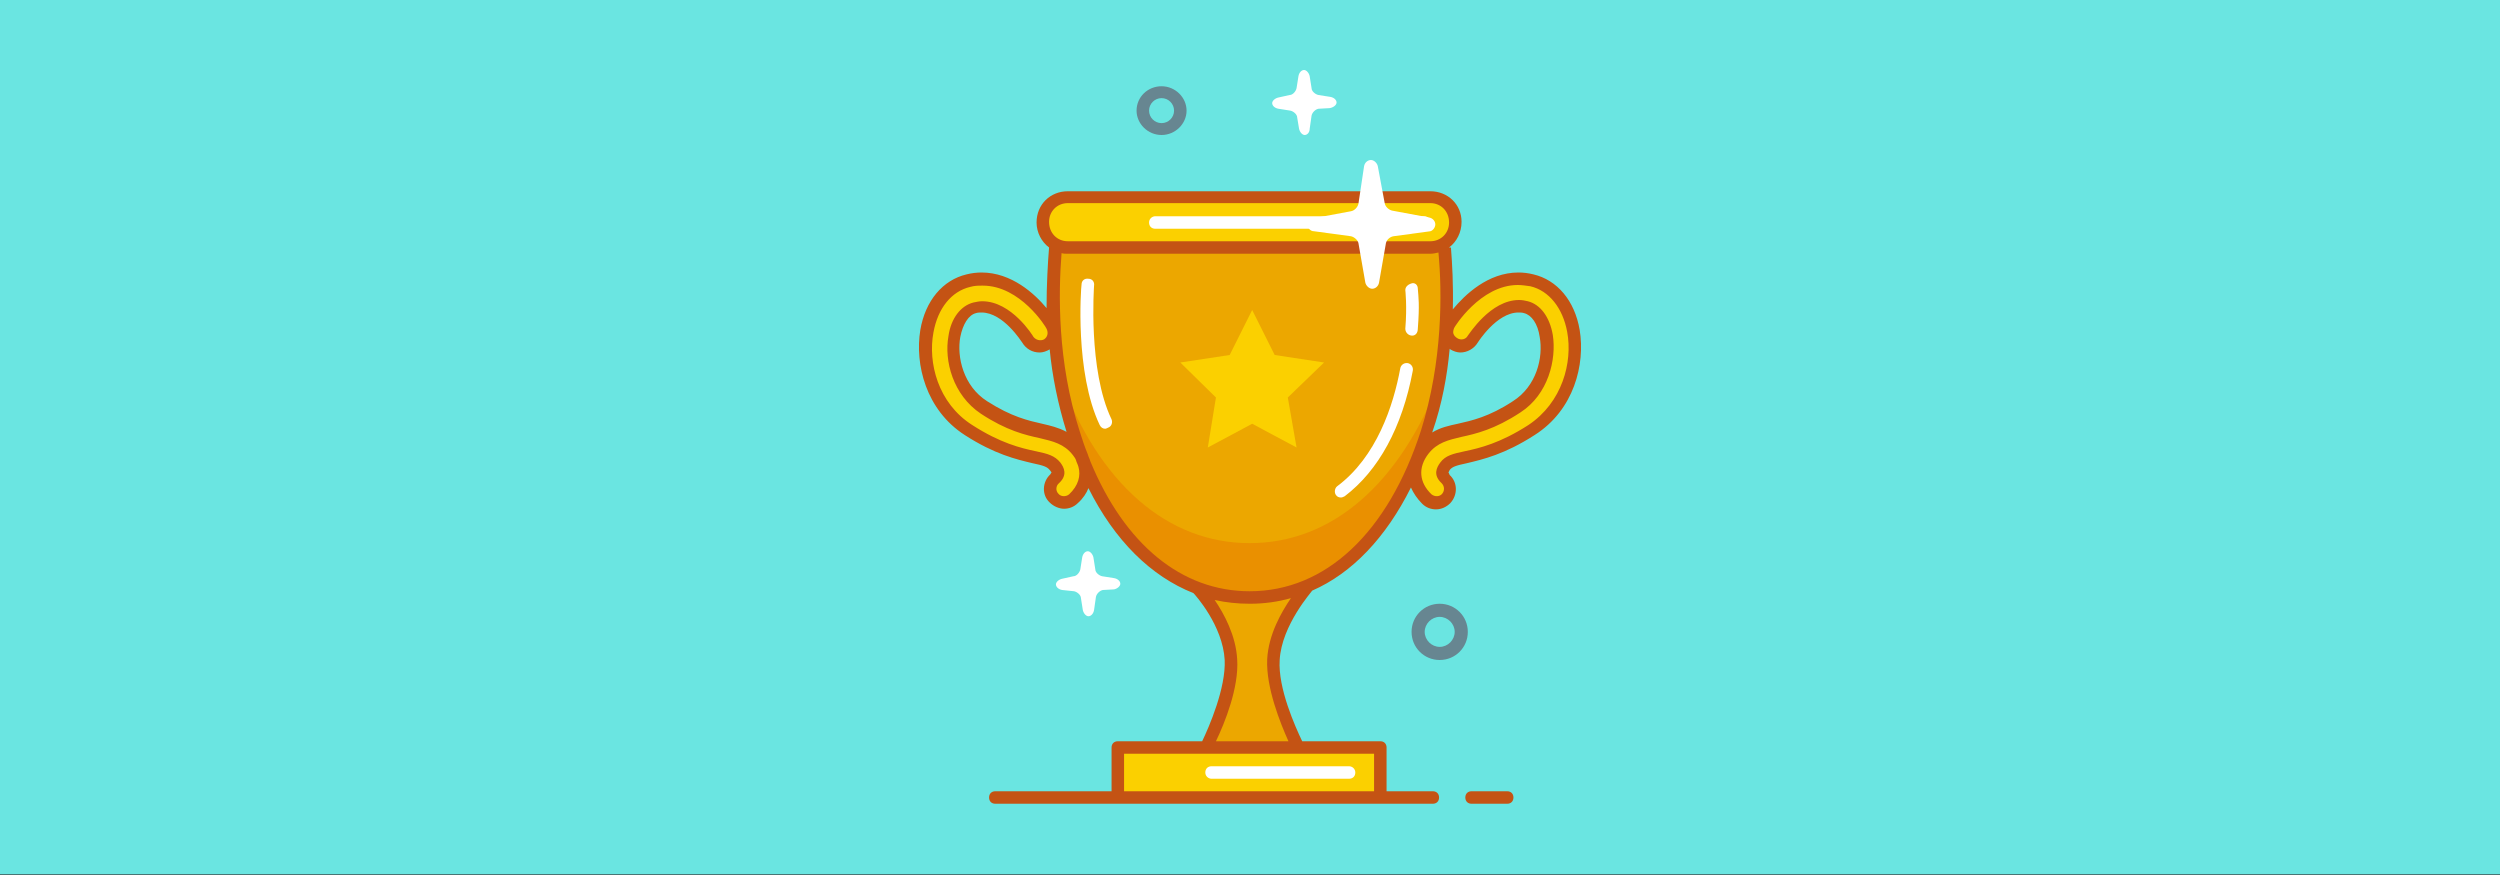 <svg id="Layer_1" xmlns="http://www.w3.org/2000/svg" viewBox="0 0 800 280"><rect x="0" y="0" width="800" height="280" fill="#333333" stroke="none"/><style>.st0{fill:#6ae5e1}.st1{fill:#eca700}.st2{fill:#ea9000}.st3{fill:#fbd000}.st4{fill:#fff}.st5{fill:#678691}.st6{fill:#c45314}</style><path class="st0" d="M0 -0.2H800V279.8H0z"/><path class="st1" d="M460.7 69.6H339.1s-6.8 34 4.4 69c8.2 26.2 22.6 43.4 40 49.8h-.2s9.8 10.6 10.4 22.6c.6 12-8.4 29-8.4 29h30.6s-9.2-17-8.4-29c.6-12 10.4-22.6 10.4-22.6h-1.8c17.4-6.4 31.8-23.6 40.2-49.8 11.4-35.2 4.4-69 4.4-69z"/><path class="st2" d="M399.9 173.8c-26.2 0-48.2-18.8-60.8-53.2 1 5.8 2.4 11.8 4.4 18 11 34.2 31.8 52.8 56.6 52.8s45.6-18.6 56.6-52.8c2-6 3.4-12 4.4-18-13 34.4-35 53.2-61.2 53.2z"/><path class="st3" d="M465.7 71.2c0 4.4-3.6 8-8 8h-116c-4.4 0-8-3.6-8-8V71c0-4.4 3.6-8 8-8h116c4.4 0 8 3.6 8 8.2zm-125.2 89.6c-1.2 0-2.4-.4-3.2-1.4-1.6-1.8-1.6-4.6.2-6.2 1.4-1.4 1.4-2.2.2-4-1.2-1.6-2.8-2-6.6-3-5-1.2-11.6-2.6-21-8.8-11.6-7.6-15.2-21.4-13.4-31.6 1.4-8.6 6.4-14.6 13.2-16.2 15.6-3.8 26.2 13.6 26.6 14.2 1.2 2 .6 4.8-1.6 6-2 1.2-4.8.6-6-1.6 0-.2-7.6-12.4-17-10.2-3.2.8-5.8 4.2-6.6 9.2-1.2 7.2 1.2 17.4 9.4 22.6 8 5.2 13.6 6.4 18.2 7.6 4.4 1 8.6 2 11.8 6.2 4 5.2 3.6 11.2-1.2 15.8-.8 1-1.8 1.4-3 1.4zm119 0c1.2 0 2.4-.4 3.2-1.4 1.6-1.8 1.6-4.6-.2-6.2-1.4-1.4-1.4-2.2-.2-4 1.2-1.6 2.8-2 6.6-3 5-1.2 11.6-2.6 21-8.8 11.6-7.6 15.2-21.4 13.4-31.6-1.4-8.6-6.4-14.6-13.2-16.2-15.6-3.8-26.2 13.6-26.6 14.2-1.2 2-.6 4.8 1.6 6 2 1.2 4.8.6 6-1.6 0-.2 7.6-12.4 17-10.2 3.2.8 5.8 4.2 6.6 9.2 1.2 7.2-1.2 17.4-9.4 22.6-8 5.2-13.6 6.4-18.2 7.6-4.4 1-8.6 2-11.8 6.2-4 5.2-3.6 11.2 1.2 15.8 1 1 2 1.4 3 1.4zm-101.8 94.4v-16h84v16"/><path class="st4" d="M429.1 159.2c-.6 0-1.2-.2-1.6-.8-.6-.8-.4-2.2.4-2.8 12.6-9.4 18-25.8 20.2-37.8.2-1 1.2-1.8 2.4-1.6 1 .2 1.8 1.2 1.6 2.4-3.4 18.2-11 32-21.8 40.2-.4.2-.8.4-1.2.4zm22.8-51.8c-.2 0-.2 0 0 0-1.2 0-2.2-1-2.2-2.2.6-7.2 0-12.4 0-12.4 0-1.2 1.2-2 2.4-2.2 1 0 1.6.8 1.6 1.8.2 2.6.6 5 0 12.8 0 1.4-.8 2.2-1.8 2.2zm-98.2 29.8c-.8 0-1.4-.4-1.8-1.2-8-16.8-6-43.8-5.8-45 0-1.2 1-2 2.2-1.8 1.2 0 2 1 1.8 2.2 0 .2-2 27 5.6 42.8.4 1 0 2.2-1 2.6-.4.2-.8.4-1 .4zm102-64h-86c-1.2 0-2-.8-2-2s1-2 2-2h86c1.2 0 2 .8 2 2s-1 2-2 2zm-24 176h-44c-1 0-2-.8-2-2s.8-2 2-2h44c1 0 2 .8 2 2s-.8 2-2 2z"/><path class="st5" d="M371.7 43.2c-4.4 0-8-3.6-8-7.8 0-4.4 3.6-7.8 8-7.8s8 3.6 8 7.8-3.6 7.8-8 7.8zm0-11.8c-2.2 0-4 1.8-4 4s1.8 4 4 4 4-1.8 4-4-1.8-4-4-4zm89 179.8c-5 0-9-4-9-9s4-9 9-9 9 4 9 9-4 9-9 9zm0-13.8c-2.6 0-4.8 2.2-4.8 4.8s2.2 4.8 4.8 4.8 4.8-2.2 4.8-4.8-2.2-4.8-4.8-4.8z"/><path class="st3" d="M400.7 99.2l7.2 14.4 15.8 2.4-11.6 11.2 2.8 16-14.2-7.6-14.2 7.6 2.6-16-11.4-11.2 15.8-2.4 7.2-14.4z"/><path class="st6" d="M482.3 257.2h-11.4c-1.2 0-2-.8-2-2s.8-2 2-2h11.4c1.2 0 2 .8 2 2s-.8 2-2 2z"/><path class="st4" d="M427.7 32.8c0-.8-.8-1.6-2-1.8l-3.8-.6c-1-.2-2.2-1.2-2.2-2.2l-.6-3.8c-.2-1-1-2-1.8-2s-1.6.8-1.8 2l-.6 3.8c-.2 1-1.2 2.2-2.2 2.2l-3.6.8c-1 .2-2 1-2 1.8s.8 1.6 2 1.8l3.8.6c1 .2 2.2 1.2 2.2 2.2l.6 3.6c.2 1 1 2 1.8 2s1.6-.8 1.6-2l.6-4.2c.2-1 1.2-2 2.2-2.2l3.6-.2c1.2-.2 2.2-1 2.2-1.8zm-69.2 154c0-.8-.8-1.6-2-1.8l-3.8-.6c-1-.2-2.2-1.2-2.2-2.2l-.6-3.8c-.2-1-1-2-1.8-2s-1.6.8-1.8 2l-.6 3.8c-.2 1-1.2 2.2-2.2 2.2l-3.6.8c-1 .2-2 1-2 1.8s.8 1.6 2 1.8l3.8.4c1 .2 2.2 1.2 2.2 2.2l.6 3.8c.2 1 1 2 1.8 2s1.6-.8 1.8-2l.6-4.2c.2-1 1.2-2 2.2-2.2l3.6-.2c1-.2 2-1 2-1.8z"/><path class="st6" d="M505.5 105.6c-1.6-9.4-7.2-16-14.8-17.8-1.6-.4-3.2-.6-4.8-.6-9.8 0-17.2 7.2-21 11.8.2-7.8-.2-14.8-.6-19.8h-.6c2.4-1.8 4-4.8 4-8.2 0-5.6-4.4-9.8-10-9.8h-116c-5.6 0-10 4.2-10 10 0 3.2 1.6 6.2 4 8-.4 5-.8 11.8-.8 19.4-3.8-4.6-11.2-11.4-20.8-11.4-1.6 0-3.2.2-4.8.6-7.6 1.8-13.2 8.4-14.8 17.8-1.8 11 1.8 25.6 14.2 33.6 9.6 6.2 16.6 7.8 21.6 9 3.8.8 4.8 1.2 5.6 2.2.4.4.4.6.6.8 0 0-.2.2-.4.6-2.6 2.4-2.8 6.6-.2 9 1.2 1.2 3 2 4.6 2 1.6 0 3.2-.6 4.4-1.8 1.6-1.4 2.8-3.2 3.4-4.8 8.4 16.8 20 28.2 33.6 33.6.6.6 9.4 10.4 10 21.4.4 9-5 21.4-7.2 26h-27c-1.2 0-2 .8-2 2v14h-37.2c-1.2 0-2 .8-2 2s.8 2 2 2h140c1.2 0 2-.8 2-2s-.8-2-2-2h-14.8v-14c0-1.2-.8-2-2-2h-25c-2.2-4.6-7.8-17-7.2-26 .6-11.2 10.4-22 10.4-22.2 12.8-5.6 23.6-17 31.6-33 .8 1.8 2 3.6 3.6 5.2 1.2 1.2 2.8 1.8 4.4 1.8 1.8 0 3.4-.8 4.6-2 2.4-2.6 2.4-6.6-.2-9-.2-.6-.4-.8-.4-.8l.4-.8c.8-1 1.8-1.4 5.6-2.2 5-1.2 12-2.8 21.6-9 12.6-8 16.2-22.6 14.4-33.6zm-41.6 6l.2.2c1 .6 2.2 1 3.2 1 2.2 0 4.4-1.2 5.6-3.2 0 0 6-9.6 13-9.6.6 0 1.2 0 1.8.2 2.4.6 4.4 3.4 5 7.6 1.2 6.6-1 15.8-8.6 20.6-7.6 5-13.2 6.2-17.6 7.2-2.8.6-5.6 1.2-8.2 2.8 3.2-9.2 4.8-18.2 5.6-26.8zM335.7 71c0-3.4 2.6-6 6-6h116c3.4 0 6 2.6 6 6.2 0 3.4-2.6 6-6 6h-116c-3.4 0-6-2.6-6-6.2zm.2 40.8c.8 8.4 2.6 17.4 5.4 26.4-2.6-1.4-5.2-2-7.8-2.6-4.4-1-9.8-2.2-17.6-7.2-7.6-4.8-9.8-14.2-8.6-20.6.8-4 2.6-7 5-7.6.6-.2 1.2-.2 1.8-.2 7 0 12.8 9.4 13 9.6 1.2 2 3.2 3.2 5.6 3.2 1 0 2.2-.4 3.2-1zm6.2 46.4c-1 .8-2.6.8-3.4-.2-1-1-.8-2.6.2-3.4 2.8-2.6 1.6-5 .4-6.6-1.8-2.2-4-2.8-7.8-3.6-4.8-1-11.4-2.6-20.4-8.4-11-7-14.2-20-12.4-29.6 1.4-7.8 5.8-13.2 11.8-14.6 1.4-.4 2.6-.4 4-.4 12 0 20.2 13.2 20.4 13.8.6 1.2.4 2.6-.8 3.4-1.2.6-2.6.2-3.4-.8-.2-.4-7-11.4-16.4-11.4-1 0-1.8.2-2.8.4-4 1-7.2 5-8 10.8-1.4 7.8 1.4 18.8 10.4 24.8 8.2 5.4 14.2 6.8 18.8 7.8 4.2 1 7.8 1.8 10.6 5.4.4.6.8 1 1 1.6.2.8.6 1.4.8 2.2.8 2.8 0 6-3 8.8zm97.6 95h-80v-12h80v12zM405.5 211c-.4 9 4.2 20.4 6.8 26.2h-23.2c2.8-5.8 7.4-17.2 6.8-26.2-.4-7.6-4.2-14.6-7.2-19 3.6.8 7.4 1.2 11.2 1.2 4.6 0 9-.6 13.2-1.8-3 4.4-7.2 11.6-7.6 19.6zm-5.6-21.8c-21.8 0-40-15-51-41.6-.2-.8-.6-1.4-.8-2.2-1-2.4-1.8-4.8-2.6-7.4-7.2-22.2-6.8-44.2-5.8-57 .6.2 1.2.2 2 .2h116c.8 0 1.8-.2 2.6-.4 1.2 12.6 1.4 34.8-5.6 57-10.6 32.8-30.6 51.4-54.8 51.4zm89.2-53.2c-9 5.8-15.6 7.4-20.4 8.4-3.8.8-6.2 1.4-7.8 3.6-1.2 1.6-2.4 4 .4 6.6 1 1 1 2.4.2 3.4s-2.4 1-3.4.2c-4-3.8-4.4-8.6-1-13 2.8-3.6 6.4-4.4 10.6-5.4 4.6-1 10.6-2.4 18.8-7.8 9-5.8 11.6-17 10.4-24.8-1-5.8-4-9.8-8-10.8-.8-.2-1.8-.4-2.8-.4-9.2 0-16 11-16.4 11.4-.6 1.2-2.2 1.6-3.4.8-.6-.4-1-.8-1.2-1.4-.2-.6 0-1.2.2-1.8 0-.2 8.4-13.8 20.4-13.8 1.2 0 2.6.2 4 .4 6 1.4 10.4 7 11.8 14.6 1.8 9.8-1.6 22.6-12.4 29.8z"/><path class="st4" d="M459.3 71.8c0-1-.8-2-2-2.2l-11.8-2.2c-1-.2-2.2-1.2-2.4-2.4l-2.2-11.8c-.2-1-1.2-2-2.2-2s-2 .8-2.2 2l-1.8 12c-.2 1-1.2 2.2-2.4 2.4l-11.8 2.2c-1 .2-2 1.2-2 2.2s.8 2 2 2l11.8 1.6c1 .2 2.2 1.2 2.4 2.2l2.2 12.6c.2 1 1.2 2 2.2 2s2-.8 2.2-2l2.2-12.6c.2-1 1.2-2 2.4-2.2l11.8-1.6c.8-.2 1.6-1.2 1.6-2.2z"/></svg>